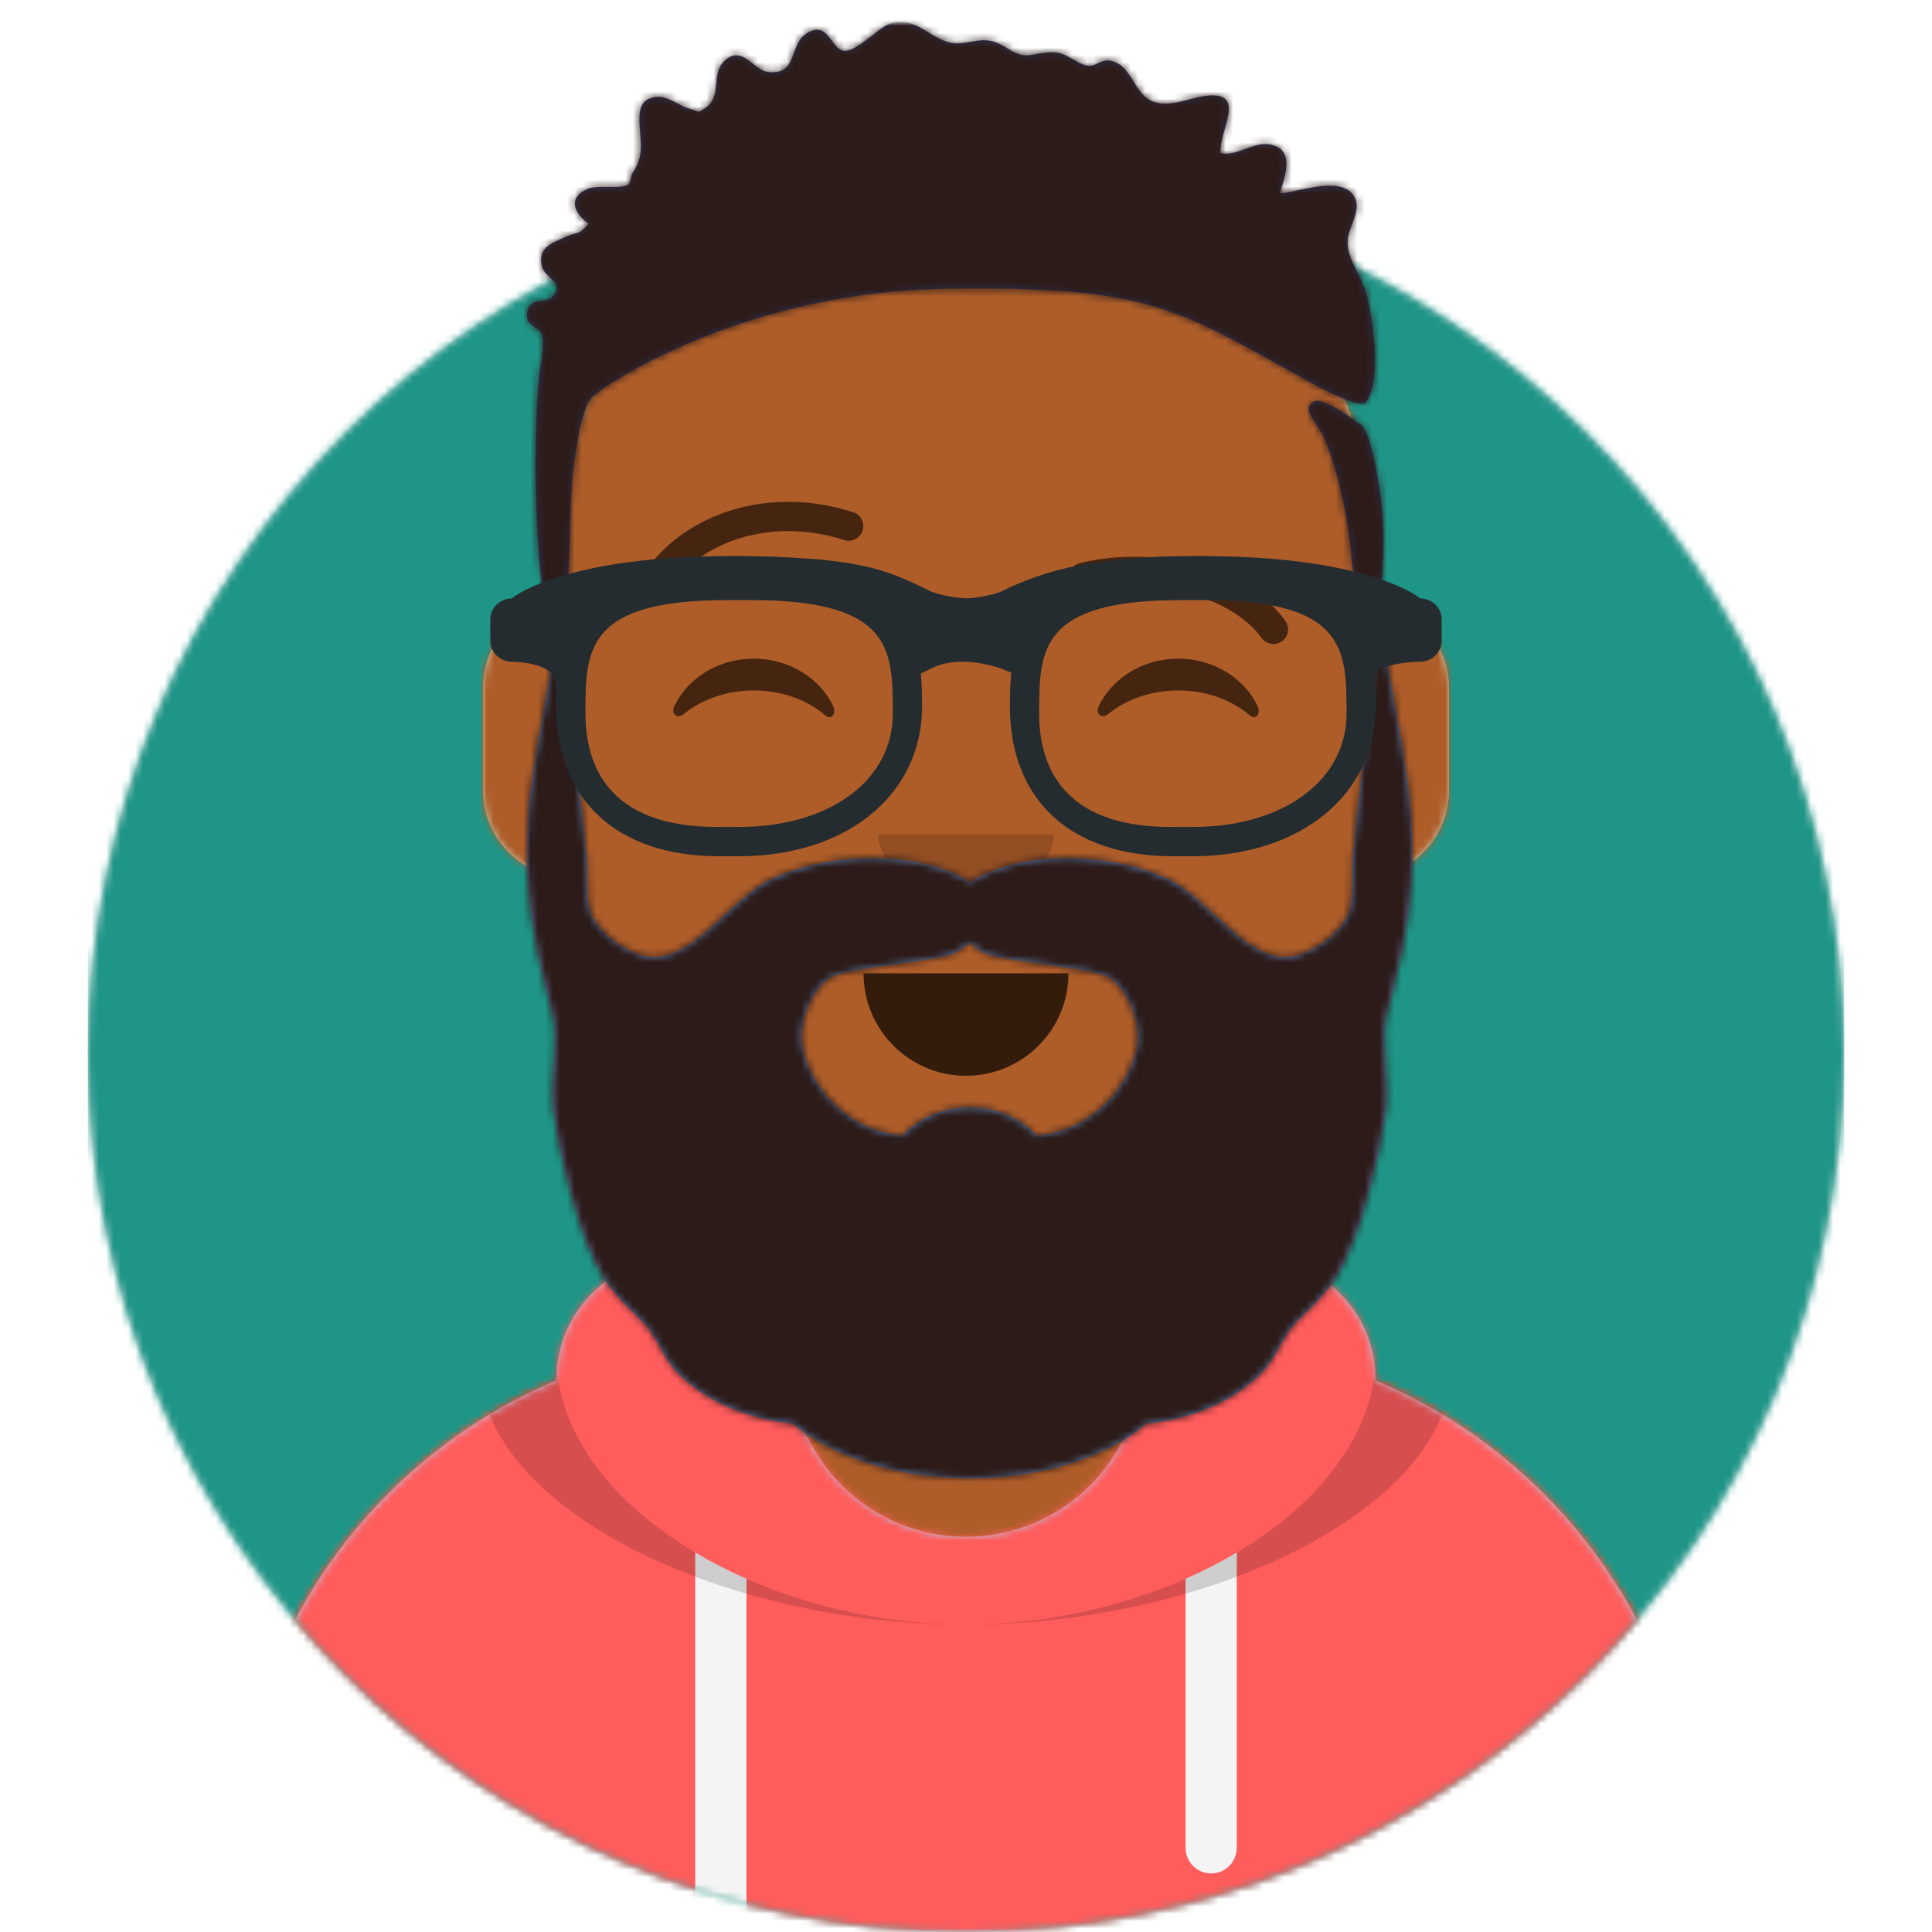 <?xml version="1.0" encoding="UTF-8"?>
<svg width="264px" height="264px" viewBox="0 0 264 264" version="1.1" xmlns="http://www.w3.org/2000/svg" xmlns:xlink="http://www.w3.org/1999/xlink">
    <title>Group 2</title>
    <defs>
        <rect id="path-1" x="2.84217094e-14" y="0" width="264" height="261"></rect>
        <circle id="path-3" cx="120" cy="120" r="120"></circle>
        <path d="M12,141 C12,207.274 65.726,261 132,261 C198.274,261 252,207.274 252,141 L264,141 L264,-19 L0,-19 L0,141 L12,141 Z" id="path-5"></path>
        <path d="M124,144.611 L124,163 L128,163 L128,163 C167.765,163 200,195.235 200,235 L200,244 L0,244 L0,235 C0,195.235 32.235,163 72,163 L72,163 L76,163 L76,144.611 C58.763,136.422 46.372,119.687 44.305,99.881 C38.48,99.058 34,94.052 34,88 L34,74 C34,68.054 38.325,63.118 44,62.166 L44,56 L44,56 C44,25.072 69.072,0 100,0 L100,0 L100,0 C130.928,0 156,25.072 156,56 L156,62.166 C161.675,63.118 166,68.054 166,74 L166,88 C166,94.052 161.52,99.058 155.695,99.881 C153.628,119.687 141.237,136.422 124,144.611 Z" id="path-7"></path>
        <path d="M124,144.611 L124,163 L128,163 L128,163 C167.765,163 200,195.235 200,235 L200,244 L0,244 L0,235 C0,195.235 32.235,163 72,163 L72,163 L76,163 L76,144.611 C58.763,136.422 46.372,119.687 44.305,99.881 C38.48,99.058 34,94.052 34,88 L34,74 C34,68.054 38.325,63.118 44,62.166 L44,56 L44,56 C44,25.072 69.072,0 100,0 L100,0 L100,0 C130.928,0 156,25.072 156,56 L156,62.166 C161.675,63.118 166,68.054 166,74 L166,88 C166,94.052 161.52,99.058 155.695,99.881 C153.628,119.687 141.237,136.422 124,144.611 Z" id="path-9"></path>
        <path d="M76,0.071 C58.081,2.076 44.28,7.552 44.004,21.645 C18.146,32.568 0,58.165 0,87.999 L0,87.999 L0,97 L200,97 L200,87.999 C200,58.165 181.854,32.568 155.996,21.645 C155.72,7.552 141.919,2.076 124,0.071 L124,19 L124,19 C124,32.255 113.255,43 100,43 L100,43 C86.745,43 76,32.255 76,19 L76,0.071 Z" id="path-11"></path>
        <path d="M76,0.071 C58.081,2.076 44.28,7.552 44.004,21.645 C18.146,32.568 0,58.165 0,87.999 L0,87.999 L0,97 L200,97 L200,87.999 C200,58.165 181.854,32.568 155.996,21.645 C155.72,7.552 141.919,2.076 124,0.071 L124,19 L124,19 C124,32.255 113.255,43 100,43 L100,43 C86.745,43 76,32.255 76,19 L76,0.071 Z" id="path-13"></path>
        <path d="M76,0.071 C58.081,2.076 44.28,7.552 44.004,21.645 C18.146,32.568 0,58.165 0,87.999 L0,87.999 L0,97 L200,97 L200,87.999 C200,58.165 181.854,32.568 155.996,21.645 C155.72,7.552 141.919,2.076 124,0.071 L124,19 L124,19 C124,32.255 113.255,43 100,43 L100,43 C86.745,43 76,32.255 76,19 L76,0.071 Z" id="path-15"></path>
        <rect id="path-17" x="0" y="0" width="264" height="280"></rect>
        <path d="M41.18,51.737 C43.363,50.105 56.407,49.479 58.758,48.089 C59.492,47.655 60.061,47.216 60.5,46.78 C60.939,47.216 61.509,47.655 62.242,48.089 C64.593,49.479 77.637,50.105 79.82,51.737 C82.03,53.391 83.644,57.185 83.467,60.151 C83.255,63.71 79.361,72.203 69.672,73.181 C67.558,70.828 64.237,69.31 60.5,69.31 C56.763,69.31 53.442,70.828 51.328,73.181 C41.639,72.203 37.745,63.71 37.533,60.151 C37.357,57.185 38.97,53.391 41.18,51.737 M120.863,29.985 C120.474,24.03 119.278,18.152 118.234,12.286 C117.953,10.707 116.424,0 115.735,0 C115.502,9.109 114.702,18.08 113.67,27.139 C113.361,29.848 113.038,32.556 112.825,35.274 C112.654,37.47 112.96,40.122 112.428,42.246 C111.749,44.952 108.348,47.478 105.703,48.411 C99.103,50.737 93.598,41.108 87.961,38.291 C80.643,34.635 68.064,33.764 60.582,38.53 C52.936,33.764 40.357,34.635 33.039,38.291 C27.402,41.108 21.897,50.737 15.297,48.411 C12.652,47.478 9.25,44.952 8.572,42.246 C8.04,40.122 8.346,37.47 8.175,35.274 C7.962,32.556 7.639,29.848 7.33,27.139 C6.298,18.08 5.497,9.109 5.265,0 C4.576,0 3.047,10.707 2.766,12.286 C1.722,18.152 0.526,24.03 0.138,29.985 C-0.261,36.105 0.215,42.167 1.47,48.163 C2.069,51.028 2.769,53.876 3.519,56.704 C4.353,59.847 3.199,65.966 3.572,69.192 C4.279,75.296 7.154,87.2 10.383,92.451 C11.944,94.989 13.773,96.574 15.816,98.619 C17.783,100.588 18.604,103.64 20.726,105.737 C24.682,109.645 30.446,111.971 36.366,112.543 C41.677,117.05 50.506,120 60.5,120 C70.495,120 79.323,117.05 84.635,112.543 C90.554,111.971 96.318,109.645 100.274,105.737 C102.396,103.64 103.217,100.588 105.184,98.619 C107.226,96.574 109.056,94.989 110.617,92.451 C113.846,87.2 116.721,75.296 117.428,69.192 C117.801,65.966 116.647,59.847 117.481,56.704 C118.232,53.876 118.931,51.028 119.531,48.163 C120.785,42.167 121.261,36.105 120.863,29.985 Z" id="path-19"></path>
        <path d="M113.832,54.929 C115.589,55.917 116.98,65.828 117.048,69.618 C117.09,71.956 117.127,80.874 114.654,80.103 C113.901,79.868 112.752,75.147 112.588,72.384 C112.425,69.621 110.855,60.22 108.447,55.895 C107.896,54.906 106.321,53.171 107.002,52.335 C107.846,51.298 108.666,51.9 109.697,52.315 C110.812,52.764 113.634,54.818 113.832,54.929 Z M114.637,51.957 C113.891,52.919 108.796,50.218 106.671,49.044 C88.826,39.184 85.362,36.049 57.246,36.458 C29.13,36.867 9.867,50.04 8.784,51.387 C8.03,52.325 7.068,54.828 6.276,61.801 C5.485,68.773 6.495,81.278 3.63,81.263 C1.192,81.25 0.661,57.477 1.714,48.046 C1.875,46.598 2.498,44.008 2.047,42.706 C1.653,41.568 -0.275,41.571 0.033,39.675 C0.383,37.517 2.558,38.589 3.506,37.557 C5.301,35.603 2.532,35.14 2.073,33.431 C1.391,30.889 3.363,30.234 5.14,29.431 C7.106,28.544 6.85,29.323 8.446,27.585 C6.315,26.022 5.544,23.894 8.462,22.752 C9.702,22.267 12.927,22.909 13.898,22.18 C14.151,21.99 14.251,20.901 14.407,20.678 C15.958,18.459 15.576,16.853 15.418,14.362 C15.289,12.324 15.306,10.453 17.747,10.25 C19.375,10.114 20.699,11.444 22.158,11.836 C23.777,12.271 23.169,12.588 24.437,11.715 C26.663,10.182 25.148,7.194 26.913,5.412 C29.336,2.966 30.924,6.551 32.869,6.822 C37.091,7.41 35.736,3.122 38.236,1.55 C41.224,-0.326 41.513,3.801 43.379,3.948 C44.996,4.075 47.908,0.955 49.317,0.373 C53.5,-1.353 55.572,3.504 59.554,2.884 C62.443,2.435 63.223,2.068 65.831,3.712 C68.362,5.307 68.963,4.166 71.829,4.144 C73.854,4.128 75.094,5.82 76.788,5.997 C77.632,6.085 78.441,5.205 79.348,5.26 C82.585,5.457 82.79,9.643 85.362,10.796 C87.712,11.849 90.474,10.369 92.807,10.095 C98.497,9.428 94.6,14.743 94.761,17.915 C96.994,18.436 99.262,16.351 101.485,16.735 C104.987,17.339 103.665,20.968 102.853,23.414 C105.28,23.371 111.613,20.678 113.185,24.122 C113.995,25.898 112.107,28.269 112.138,30.074 C112.181,32.616 114.049,34.719 114.709,37.124 C115.601,40.371 116.872,49.074 114.637,51.957 Z" id="path-21"></path>
    </defs>
    <g id="Page-1" stroke="none" stroke-width="1" fill="none" fill-rule="evenodd">
        <g id="Group-2" transform="translate(-0, 3)">
            <mask id="mask-2" fill="white">
                <use xlink:href="#path-1"></use>
            </mask>
            <g id="Mask"></g>
            <g id="Circle-Background" mask="url(#mask-2)" fill="#E6E6E6" fill-rule="nonzero">
                <g transform="translate(12, 21)" id="path-1">
                    <circle cx="120" cy="120" r="120"></circle>
                </g>
            </g>
            <g id="Color/Palette/Blue-01-Clipped" mask="url(#mask-2)">
                <g transform="translate(12, 21)">
                    <mask id="mask-4" fill="white">
                        <use xlink:href="#path-3"></use>
                    </mask>
                    <g id="path-1" stroke="none" fill="none"></g>
                    <g id="Color/Palette/Blue-01" stroke="none" stroke-width="1" fill="none" fill-rule="evenodd" mask="url(#mask-4)">
                        <rect id="🖍Color" fill="#1E9587" fill-rule="nonzero" x="0" y="0" width="240" height="240"></rect>
                    </g>
                </g>
            </g>
            <mask id="mask-6" fill="white">
                <use xlink:href="#path-5"></use>
            </mask>
            <g id="path-3"></g>
            <g id="Avataaar" mask="url(#mask-6)">
                <g transform="translate(0, -19)">
                    <g id="Body" transform="translate(32, 36)">
                        <g id="path-5-link" fill="#D0C6AC" fill-rule="nonzero">
                            <path d="M124,144.611 L124,163 L128,163 L128,163 C167.765,163 200,195.235 200,235 L200,244 L0,244 L0,235 C0,195.235 32.235,163 72,163 L72,163 L76,163 L76,144.611 C58.763,136.422 46.372,119.687 44.305,99.881 C38.48,99.058 34,94.052 34,88 L34,74 C34,68.054 38.325,63.118 44,62.166 L44,56 L44,56 C44,25.072 69.072,0 100,0 L100,0 L100,0 C130.928,0 156,25.072 156,56 L156,62.166 C161.675,63.118 166,68.054 166,74 L166,88 C166,94.052 161.52,99.058 155.695,99.881 C153.628,119.687 141.237,136.422 124,144.611 Z" id="path-5"></path>
                        </g>
                        <g id="Skin/👶🏽-03-Brown-Clipped">
                            <mask id="mask-8" fill="white">
                                <use xlink:href="#path-7"></use>
                            </mask>
                            <g id="path-5"></g>
                            <g id="Skin/👶🏽-03-Brown" mask="url(#mask-8)">
                                <g transform="translate(-32, 0)" id="Color">
                                    <rect id="Rectangle" fill="#AE5D29" fill-rule="nonzero" x="0" y="0" width="264" height="244"></rect>
                                </g>
                            </g>
                        </g>
                        <g id="Neck-Shadow-Clipped">
                            <mask id="mask-10" fill="white">
                                <use xlink:href="#path-9"></use>
                            </mask>
                            <g id="path-5"></g>
                            <path d="M156,79 L156,102 C156,132.928 130.928,158 100,158 C69.072,158 44,132.928 44,102 L44,79 L44,94 C44,124.928 69.072,150 100,150 C130.928,150 156,124.928 156,94 L156,79 Z" id="Neck-Shadow" fill-opacity="0.1" fill="#000000" fill-rule="nonzero" mask="url(#mask-10)"></path>
                        </g>
                    </g>
                    <g id="Clothing/Hoodie" transform="translate(32, 183)">
                        <g id="Hoodie" fill="#B7C1DB">
                            <path d="M76,0.071 C58.081,2.076 44.28,7.552 44.004,21.645 C18.146,32.568 0,58.165 0,87.999 L0,87.999 L0,97 L200,97 L200,87.999 C200,58.165 181.854,32.568 155.996,21.645 C155.72,7.552 141.919,2.076 124,0.071 L124,19 L124,19 C124,32.255 113.255,43 100,43 L100,43 C86.745,43 76,32.255 76,19 L76,0.071 Z" id="react-path-434"></path>
                        </g>
                        <g id="Color/Palette/Gray-01-Clipped">
                            <mask id="mask-12" fill="white">
                                <use xlink:href="#path-11"></use>
                            </mask>
                            <g id="react-path-434"></g>
                            <g id="Color/Palette/Gray-01" mask="url(#mask-12)" fill="#FF5C5C">
                                <g transform="translate(-32, -13)" id="🖍Color">
                                    <rect x="0" y="0" width="264" height="110"></rect>
                                </g>
                            </g>
                        </g>
                        <g id="Straps-Clipped">
                            <mask id="mask-14" fill="white">
                                <use xlink:href="#path-13"></use>
                            </mask>
                            <g id="react-path-434"></g>
                            <path d="M70,48.739 L70,97 L63,97 L63,45.15 C65.204,46.46 67.547,47.661 70,48.739 Z M137,45.15 L137,85.5 C137,87.433 135.433,89 133.5,89 C131.567,89 130,87.433 130,85.5 L130,48.739 C132.453,47.661 134.796,46.46 137,45.15 Z" id="Straps" fill="#F4F4F4" mask="url(#mask-14)"></path>
                        </g>
                        <g id="Shadow-Clipped">
                            <mask id="mask-16" fill="white">
                                <use xlink:href="#path-15"></use>
                            </mask>
                            <g id="react-path-434"></g>
                            <path d="M58.96,-0.276 C43.909,2.571 33.5,8.243 33.5,19.308 C33.5,39.02 66.538,55 100,55 C133.462,55 166.5,39.02 166.5,19.308 C166.5,8.243 156.091,2.571 141.04,-0.276 C150.125,3.074 156,8.706 156,18.077 C156,38.469 128.179,55 100,55 C71.821,55 44,38.469 44,18.077 C44,8.706 49.875,3.074 58.96,-0.276 Z" id="Shadow" fill-opacity="0.16" fill="#000000" mask="url(#mask-16)"></path>
                        </g>
                    </g>
                    <g id="Face" transform="translate(87, 84)">
                        <g id="Mouth/Default" transform="translate(31, 65)" fill="#000000" fill-opacity="0.7" fill-rule="nonzero">
                            <path d="M0,0 C0,7.732 6.268,14 14,14 L14,14 C21.732,14 28,7.732 28,0" id="Mouth"></path>
                        </g>
                        <g id="Nose/Default" transform="translate(33, 46)" fill="#000000" fill-opacity="0.16" fill-rule="nonzero">
                            <path d="M0,0 C0,4.418 5.373,8 12,8 L12,8 C18.627,8 24,4.418 24,0" id="Nose"></path>
                        </g>
                        <g id="Eyes/Happy-😁" transform="translate(5, 22)" fill="#000000" fill-opacity="0.6" fill-rule="nonzero">
                            <path d="M0.16,6.447 C2.007,2.649 6.164,0 10.998,0 C15.814,0 19.959,2.63 21.815,6.407 C22.367,7.529 21.582,8.447 20.791,7.767 C18.34,5.66 14.859,4.344 10.998,4.344 C7.257,4.344 3.874,5.579 1.438,7.572 C0.547,8.3 -0.38,7.558 0.16,6.447 Z" id="Squint"></path>
                            <path d="M58.16,6.447 C60.007,2.649 64.164,0 68.998,0 C73.814,0 77.959,2.63 79.815,6.407 C80.367,7.529 79.582,8.447 78.791,7.767 C76.34,5.66 72.859,4.344 68.998,4.344 C65.257,4.344 61.874,5.579 59.438,7.572 C58.547,8.3 57.62,7.558 58.16,6.447 Z" id="Squint"></path>
                        </g>
                        <g id="Eyebrow/Outline/Up-Down" fill="#000000" fill-opacity="0.6" fill-rule="nonzero">
                            <path d="M4.591,12.162 C9.087,5.836 18.603,2.654 28.347,5.796 C29.399,6.135 30.526,5.557 30.865,4.506 C31.204,3.455 30.626,2.328 29.575,1.989 C18.167,-1.69 6.836,2.099 1.331,9.845 C0.691,10.745 0.902,11.994 1.803,12.634 C2.703,13.274 3.952,13.062 4.591,12.162 Z" id="Eyebrow"></path>
                            <path d="M62.638,19.158 C66.553,13.649 77.285,10.56 86.53,12.83 C87.603,13.094 88.686,12.438 88.95,11.365 C89.213,10.292 88.557,9.209 87.484,8.946 C76.748,6.309 64.319,9.886 59.377,16.841 C58.737,17.741 58.948,18.99 59.849,19.629 C60.749,20.269 61.998,20.058 62.638,19.158 Z" id="Eyebrow" transform="translate(74.008, 14.038) scale(-1, 1) translate(-74.008, -14.038) "></path>
                        </g>
                    </g>
                    <g id="Top/Short-Hair/Dreads-01-Clipped">
                        <mask id="mask-18" fill="white">
                            <use xlink:href="#path-17"></use>
                        </mask>
                        <g id="react-path-428"></g>
                        <g id="Top/Short-Hair/Dreads-01" mask="url(#mask-18)">
                            <g transform="translate(67, 19)" id="Group">
                                <g id="Facial-Hair/Beard-Magestic" transform="translate(5, 79)">
                                    <g id="Glorious-Beard" fill="#5E7AA9">
                                        <path d="M41.18,51.737 C43.363,50.105 56.407,49.479 58.758,48.089 C59.492,47.655 60.061,47.216 60.5,46.78 C60.939,47.216 61.509,47.655 62.242,48.089 C64.593,49.479 77.637,50.105 79.82,51.737 C82.03,53.391 83.644,57.185 83.467,60.151 C83.255,63.71 79.361,72.203 69.672,73.181 C67.558,70.828 64.237,69.31 60.5,69.31 C56.763,69.31 53.442,70.828 51.328,73.181 C41.639,72.203 37.745,63.71 37.533,60.151 C37.357,57.185 38.97,53.391 41.18,51.737 M120.863,29.985 C120.474,24.03 119.278,18.152 118.234,12.286 C117.953,10.707 116.424,0 115.735,0 C115.502,9.109 114.702,18.08 113.67,27.139 C113.361,29.848 113.038,32.556 112.825,35.274 C112.654,37.47 112.96,40.122 112.428,42.246 C111.749,44.952 108.348,47.478 105.703,48.411 C99.103,50.737 93.598,41.108 87.961,38.291 C80.643,34.635 68.064,33.764 60.582,38.53 C52.936,33.764 40.357,34.635 33.039,38.291 C27.402,41.108 21.897,50.737 15.297,48.411 C12.652,47.478 9.25,44.952 8.572,42.246 C8.04,40.122 8.346,37.47 8.175,35.274 C7.962,32.556 7.639,29.848 7.33,27.139 C6.298,18.08 5.497,9.109 5.265,0 C4.576,0 3.047,10.707 2.766,12.286 C1.722,18.152 0.526,24.03 0.138,29.985 C-0.261,36.105 0.215,42.167 1.47,48.163 C2.069,51.028 2.769,53.876 3.519,56.704 C4.353,59.847 3.199,65.966 3.572,69.192 C4.279,75.296 7.154,87.2 10.383,92.451 C11.944,94.989 13.773,96.574 15.816,98.619 C17.783,100.588 18.604,103.64 20.726,105.737 C24.682,109.645 30.446,111.971 36.366,112.543 C41.677,117.05 50.506,120 60.5,120 C70.495,120 79.323,117.05 84.635,112.543 C90.554,111.971 96.318,109.645 100.274,105.737 C102.396,103.64 103.217,100.588 105.184,98.619 C107.226,96.574 109.056,94.989 110.617,92.451 C113.846,87.2 116.721,75.296 117.428,69.192 C117.801,65.966 116.647,59.847 117.481,56.704 C118.232,53.876 118.931,51.028 119.531,48.163 C120.785,42.167 121.261,36.105 120.863,29.985 Z" id="react-path-432"></path>
                                    </g>
                                    <g id="Color/Hair/Brown-Clipped">
                                        <mask id="mask-20" fill="white">
                                            <use xlink:href="#path-19"></use>
                                        </mask>
                                        <g id="react-path-432"></g>
                                        <g id="Color/Hair/Brown" mask="url(#mask-20)">
                                            <g transform="translate(-56, -26)" id="Color">
                                                <rect id="Rectangle" fill="#2C1B18" fill-rule="nonzero" x="0" y="0" width="264" height="244"></rect>
                                            </g>
                                        </g>
                                    </g>
                                </g>
                                <g id="Hair" transform="translate(5, 0)">
                                    <g id="Dreads-With-Cut" fill="#2E3257" fill-rule="nonzero">
                                        <path d="M113.832,54.929 C115.589,55.917 116.98,65.828 117.048,69.618 C117.09,71.956 117.127,80.874 114.654,80.103 C113.901,79.868 112.752,75.147 112.588,72.384 C112.425,69.621 110.855,60.22 108.447,55.895 C107.896,54.906 106.321,53.171 107.002,52.335 C107.846,51.298 108.666,51.9 109.697,52.315 C110.812,52.764 113.634,54.818 113.832,54.929 Z M114.637,51.957 C113.891,52.919 108.796,50.218 106.671,49.044 C88.826,39.184 85.362,36.049 57.246,36.458 C29.13,36.867 9.867,50.04 8.784,51.387 C8.03,52.325 7.068,54.828 6.276,61.801 C5.485,68.773 6.495,81.278 3.63,81.263 C1.192,81.25 0.661,57.477 1.714,48.046 C1.875,46.598 2.498,44.008 2.047,42.706 C1.653,41.568 -0.275,41.571 0.033,39.675 C0.383,37.517 2.558,38.589 3.506,37.557 C5.301,35.603 2.532,35.14 2.073,33.431 C1.391,30.889 3.363,30.234 5.14,29.431 C7.106,28.544 6.85,29.323 8.446,27.585 C6.315,26.022 5.544,23.894 8.462,22.752 C9.702,22.267 12.927,22.909 13.898,22.18 C14.151,21.99 14.251,20.901 14.407,20.678 C15.958,18.459 15.576,16.853 15.418,14.362 C15.289,12.324 15.306,10.453 17.747,10.25 C19.375,10.114 20.699,11.444 22.158,11.836 C23.777,12.271 23.169,12.588 24.437,11.715 C26.663,10.182 25.148,7.194 26.913,5.412 C29.336,2.966 30.924,6.551 32.869,6.822 C37.091,7.41 35.736,3.122 38.236,1.55 C41.224,-0.326 41.513,3.801 43.379,3.948 C44.996,4.075 47.908,0.955 49.317,0.373 C53.5,-1.353 55.572,3.504 59.554,2.884 C62.443,2.435 63.223,2.068 65.831,3.712 C68.362,5.307 68.963,4.166 71.829,4.144 C73.854,4.128 75.094,5.82 76.788,5.997 C77.632,6.085 78.441,5.205 79.348,5.26 C82.585,5.457 82.79,9.643 85.362,10.796 C87.712,11.849 90.474,10.369 92.807,10.095 C98.497,9.428 94.6,14.743 94.761,17.915 C96.994,18.436 99.262,16.351 101.485,16.735 C104.987,17.339 103.665,20.968 102.853,23.414 C105.28,23.371 111.613,20.678 113.185,24.122 C113.995,25.898 112.107,28.269 112.138,30.074 C112.181,32.616 114.049,34.719 114.709,37.124 C115.601,40.371 116.872,49.074 114.637,51.957 Z" id="react-path-430"></path>
                                    </g>
                                    <g id="Skin/👶🏽-03-Brown-Clipped">
                                        <mask id="mask-22" fill="white">
                                            <use xlink:href="#path-21"></use>
                                        </mask>
                                        <g id="react-path-430"></g>
                                        <g id="Skin/👶🏽-03-Brown" mask="url(#mask-22)">
                                            <g transform="translate(-72, -19)" id="Color">
                                                <rect id="Rectangle" fill="#2C1B18" fill-rule="nonzero" x="0" y="0" width="264" height="280"></rect>
                                            </g>
                                        </g>
                                    </g>
                                </g>
                                <g id="Top/_Resources/Prescription-02" transform="translate(0, 73)" fill="#252C2F" fill-rule="nonzero">
                                    <g id="Wayfarers">
                                        <path d="M34,41 L31.242,41 C17.315,41 9,33.336 9,20.5 C9,10.127 10.817,0 32.53,0 L35.47,0 C57.183,0 59,10.127 59,20.5 C59,32.569 48.721,41 34,41 Z M32.385,6 C13,6 13,12.841 13,21.502 C13,28.572 16.116,37 30.971,37 L34,37 C46.365,37 55,30.627 55,21.502 C55,12.841 55,6 35.615,6 L32.385,6 Z" id="Left"></path>
                                        <path d="M96,41 L93.242,41 C79.315,41 71,33.336 71,20.5 C71,10.127 72.817,0 94.53,0 L97.47,0 C119.183,0 121,10.127 121,20.5 C121,32.569 110.721,41 96,41 Z M94.385,6 C75,6 75,12.841 75,21.502 C75,28.572 78.119,37 92.971,37 L96,37 C108.365,37 117,30.627 117,21.502 C117,12.841 117,6 97.615,6 L94.385,6 Z" id="Right"></path>
                                        <path d="M2.955,5.772 C3.646,5.096 11.21,0 32.5,0 C50.351,0 54.13,1.853 59.85,4.652 L60.269,4.859 C60.667,4.999 62.7,5.69 65.079,5.766 C67.246,5.673 69.1,5.085 69.642,4.897 C76.17,1.722 82.561,0 97.5,0 C118.79,0 126.354,5.096 127.045,5.772 C128.679,5.772 130,7.062 130,8.657 L130,11.543 C130,13.139 128.679,14.429 127.045,14.429 C127.045,14.429 120.144,14.429 120.144,17.315 C120.144,20.2 118.182,13.139 118.182,11.543 L118.182,8.732 C114.579,7.353 108.128,4.786 97.5,4.786 C85.658,4.786 79.761,6.886 74.702,8.971 L74.759,9.108 L74.756,11.094 L72.539,16.444 L69.8,15.361 C69.556,15.264 69.028,15.09 68.296,14.91 C66.256,14.407 64.159,14.254 62.304,14.634 C61.624,14.774 60.992,14.984 60.413,15.267 L57.77,16.558 L55.127,11.396 L55.244,9.102 L55.325,8.907 C50.962,6.874 46.939,4.786 32.5,4.786 C21.872,4.786 15.422,7.352 11.818,8.731 L11.818,11.543 C11.818,13.139 8.864,20.2 8.864,17.315 C8.864,14.429 2.955,14.429 2.955,14.429 C1.324,14.429 0,13.139 0,11.543 L0,8.657 C0,7.062 1.324,5.772 2.955,5.772 Z" id="Stuff"></path>
                                    </g>
                                </g>
                            </g>
                        </g>
                    </g>
                </g>
            </g>
        </g>
    </g>
</svg>